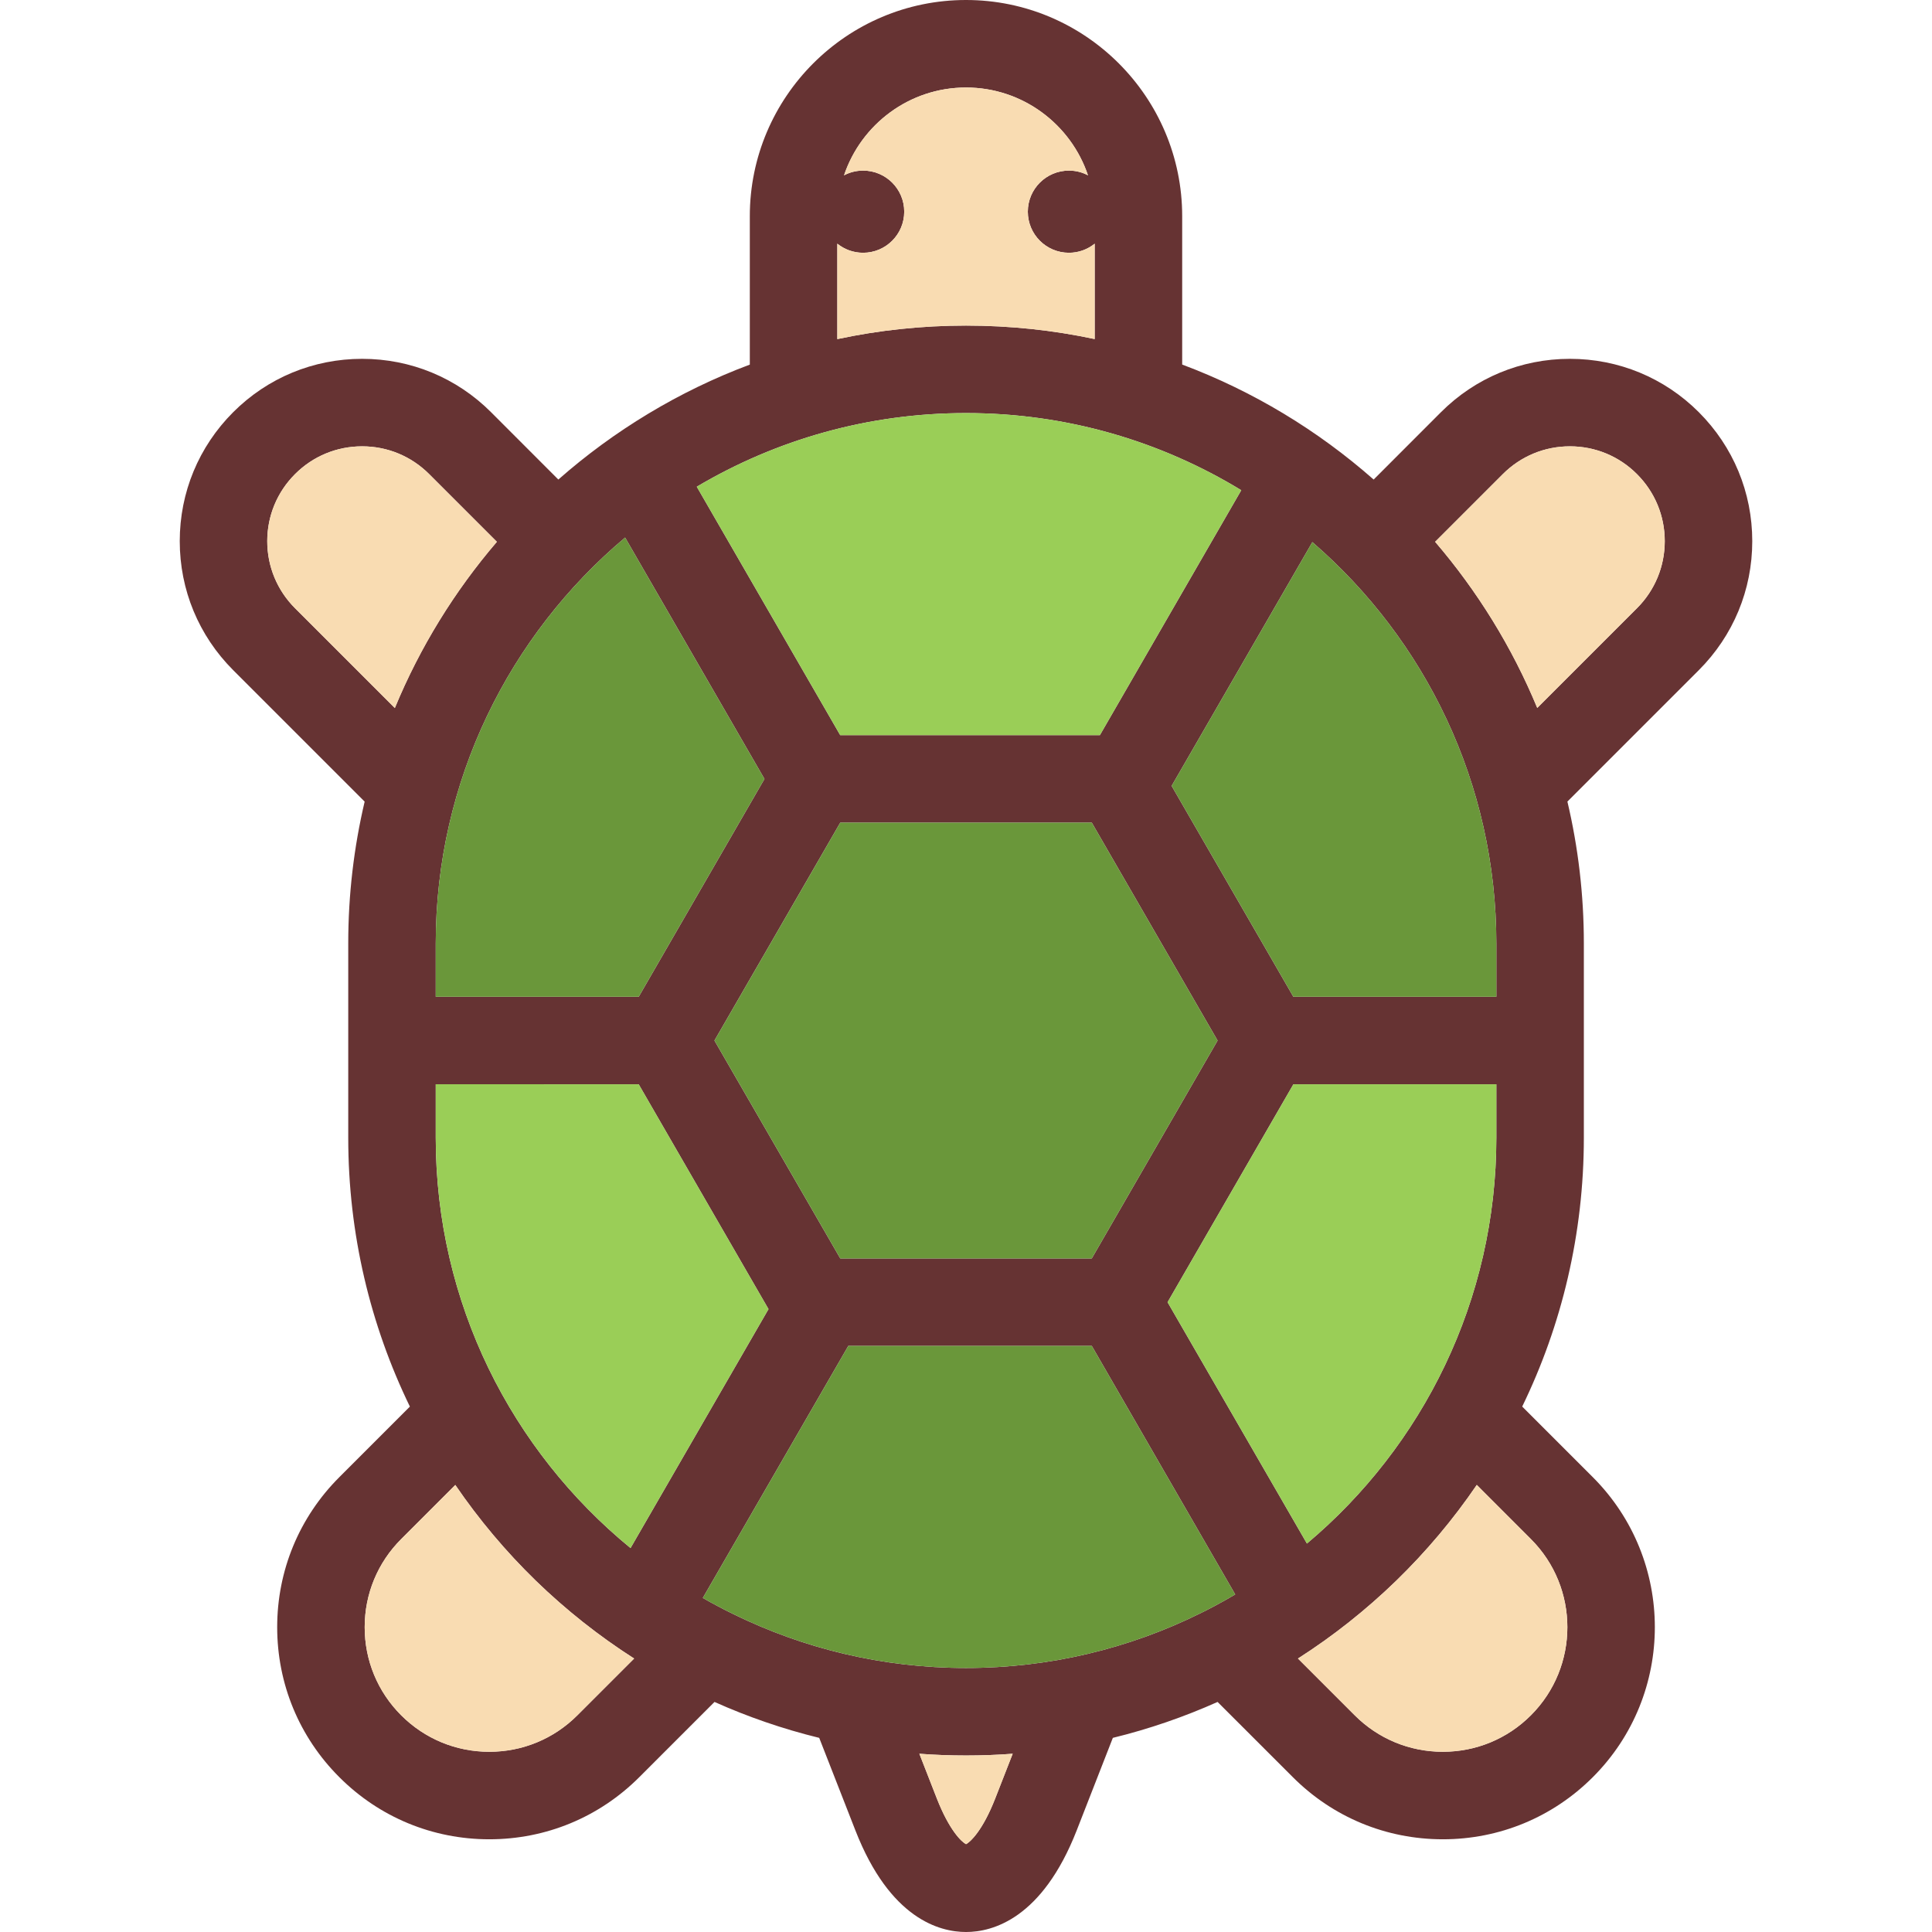 <?xml version="1.0" encoding="iso-8859-1"?>
<!-- Generator: Adobe Illustrator 19.0.0, SVG Export Plug-In . SVG Version: 6.00 Build 0)  -->
<svg version="1.1" id="Layer_1" xmlns="http://www.w3.org/2000/svg" xmlns:xlink="http://www.w3.org/1999/xlink" x="0px" y="0px"
	 viewBox="0 0 511.421 511.421" style="enable-background:new 0 0 511.421 511.421;" xml:space="preserve">
<path style="fill:#663333;" d="M449.7,109.115c9.115,9.127,14.142,21.242,14.142,34.133c0,12.903-5.027,25.017-14.142,34.144
	l-34.793,34.793c2.849,12.057,4.355,24.624,4.355,37.538v51.436c0,12.74-1.471,25.156-4.239,37.074
	c-2.768,11.918-6.845,23.338-12.08,34.098l18.694,18.694c21.89,21.902,21.89,57.517,0,79.407
	c-10.609,10.609-24.705,16.447-39.704,16.447c-14.999,0-29.106-5.837-39.704-16.447l-19.921-19.91
	c-8.86,3.961-18.126,7.158-27.728,9.509l-9.567,24.496c-9.15,23.396-22.284,26.894-29.291,26.894
	c-7.019,0-20.153-3.498-29.291-26.894l-9.578-24.496c-9.602-2.351-18.867-5.548-27.716-9.509l-19.91,19.91
	c-10.609,10.609-24.705,16.447-39.704,16.447s-29.106-5.837-39.704-16.447c-10.609-10.598-16.447-24.705-16.447-39.704
	c0-14.999,5.837-29.094,16.447-39.704l18.682-18.682c-10.459-21.531-16.319-45.68-16.319-71.184v-51.436
	c0-12.914,1.506-25.469,4.343-37.526l-34.804-34.804c-9.115-9.127-14.142-21.242-14.142-34.144c0-12.891,5.027-25.006,14.142-34.133
	c9.115-9.115,21.242-14.13,34.133-14.13s25.017,5.015,34.133,14.13L147.8,126.94c7.389-6.509,15.369-12.347,23.848-17.454
	s17.454-9.463,26.836-12.972V57.227C198.483,25.678,224.161,0,255.71,0c31.561,0,57.227,25.678,57.227,57.227v39.275
	c18.763,7.03,35.905,17.42,50.683,30.438l17.813-17.825c9.115-9.115,21.242-14.13,34.133-14.13
	C428.458,94.985,440.585,100,449.7,109.115z M440.677,143.248c0-6.706-2.618-13.007-7.355-17.744
	c-4.737-4.749-11.049-7.355-17.755-7.355s-13.007,2.606-17.755,7.355l-17.918,17.918c5.594,6.521,10.679,13.493,15.207,20.836
	c4.529,7.355,8.49,15.08,11.825,23.141l26.396-26.396C438.06,156.266,440.677,149.954,440.677,143.248z M405.248,454.055
	c12.868-12.856,12.868-33.785,0-46.641l-14.327-14.339c-6.254,9.173-13.412,17.663-21.334,25.365
	c-7.945,7.702-16.655,14.617-26.002,20.593l15.022,15.022c6.231,6.231,14.512,9.66,23.326,9.66
	C390.735,463.714,399.028,460.286,405.248,454.055z M396.098,301.159v-14.142H342.38l-33.31,57.691l36.889,63.887
	C376.605,382.836,396.098,344.233,396.098,301.159z M396.098,263.853v-14.13c0-42.391-18.89-80.461-48.703-106.22l-37.248,64.524
	v0.012l32.222,55.814H396.098z M291.152,194.603l37.422-64.837c-21.253-12.949-46.19-20.419-72.852-20.419
	c-13.007,0-25.597,1.772-37.549,5.096c-11.953,3.324-23.269,8.2-33.727,14.397l37.966,65.763L291.152,194.603L291.152,194.603z
	 M326.975,422.065l-37.966-65.787h-64.455l-38.511,66.713c1.367,0.788,2.757,1.552,4.158,2.282c0,0,0,0,0.012,0
	c1.228,0.672,2.467,1.297,3.718,1.9c18.659,9.196,39.634,14.362,61.791,14.362s43.132-5.166,61.791-14.362
	c1.251-0.602,2.479-1.228,3.706-1.888c0.012,0,0.023-0.012,0.035-0.012C323.188,424.254,325.099,423.177,326.975,422.065z
	 M322.308,275.446l-33.299-57.679h-66.586l-33.299,57.679l33.299,57.667h66.586L322.308,275.446z M289.774,89.75V64.501
	c-1.865,1.506-4.227,2.409-6.81,2.409c-6.011,0-10.887-4.864-10.887-10.876s4.876-10.876,10.887-10.876
	c1.818,0,3.533,0.452,5.038,1.251c-4.529-13.493-17.292-23.245-32.291-23.245c-14.999,0-27.751,9.752-32.291,23.245
	c1.517-0.799,3.231-1.251,5.061-1.251c6,0,10.876,4.864,10.876,10.876S234.48,66.91,228.481,66.91c-2.594,0-4.969-0.903-6.833-2.409
	v25.261c10.991-2.351,22.388-3.579,34.075-3.579c5.837,0,11.605,0.313,17.281,0.903C278.689,87.688,284.272,88.58,289.774,89.75z
	 M263.436,476.095l4.633-11.86c-4.077,0.313-8.189,0.463-12.347,0.463c-4.158,0-8.281-0.151-12.358-0.463l4.633,11.86
	c3.289,8.385,6.521,11.455,7.725,12.08C256.915,487.55,260.158,484.481,263.436,476.095z M203.429,346.538l-34.364-59.521h-53.718
	v14.142c0,21.867,5.027,42.588,13.98,61.061c8.965,18.462,21.855,34.689,37.584,47.568L203.429,346.538z M202.363,206.197
	l-36.889-63.899c-30.635,25.759-50.127,64.362-50.127,107.424v14.13h53.73L202.363,206.197z M152.838,454.055l15.022-15.022
	c-9.347-5.976-18.057-12.879-26.002-20.581c-7.922-7.702-15.08-16.203-21.334-25.365l-14.327,14.327
	c-6.231,6.22-9.66,14.512-9.66,23.315c0,8.814,3.428,17.095,9.66,23.326c6.231,6.231,14.512,9.66,23.326,9.66
	C138.326,463.714,146.618,460.286,152.838,454.055z M131.527,143.422l-17.918-17.918c-4.749-4.749-11.049-7.355-17.755-7.355
	c-6.706,0-13.018,2.606-17.755,7.355c-4.737,4.737-7.355,11.038-7.355,17.744c0,6.706,2.618,13.018,7.355,17.755l26.419,26.419
	C111.177,171.3,120.338,156.475,131.527,143.422z"/>
<g>
	<path style="fill:#F9DCB2;" d="M433.323,125.504c4.737,4.737,7.355,11.038,7.355,17.744c0,6.706-2.618,13.018-7.355,17.755
		l-26.396,26.396c-3.336-8.061-7.297-15.786-11.825-23.141c-4.529-7.343-9.613-14.316-15.207-20.836l17.918-17.918
		c4.749-4.749,11.049-7.355,17.755-7.355C422.273,118.149,428.586,120.755,433.323,125.504z"/>
	<path style="fill:#F9DCB2;" d="M405.248,407.413c12.868,12.856,12.868,33.785,0,46.641c-6.22,6.231-14.512,9.66-23.315,9.66
		c-8.814,0-17.095-3.428-23.326-9.66l-15.022-15.022c9.347-5.976,18.057-12.891,26.002-20.593
		c7.922-7.702,15.08-16.192,21.334-25.365L405.248,407.413z"/>
</g>
<path style="fill:#9ACE57;" d="M396.098,287.017v14.142c0,43.074-19.493,81.677-50.139,107.436l-36.889-63.887l33.31-57.691H396.098
	z"/>
<path style="fill:#6A973A;" d="M396.098,249.722v14.13h-53.73l-32.222-55.814v-0.012l37.248-64.524
	C377.207,169.261,396.098,207.332,396.098,249.722z"/>
<path style="fill:#9ACE57;" d="M328.574,129.766l-37.422,64.837h-68.74l-37.966-65.763c10.459-6.196,21.774-11.073,33.727-14.397
	c11.953-3.324,24.543-5.096,37.549-5.096C282.384,109.347,307.321,116.817,328.574,129.766z"/>
<g>
	<path style="fill:#6A973A;" d="M289.009,356.278l37.966,65.787c-1.876,1.112-3.787,2.189-5.722,3.208
		c-0.012,0-0.023,0.012-0.035,0.012c-1.228,0.66-2.455,1.286-3.706,1.888c-18.659,9.196-39.634,14.362-61.791,14.362
		s-43.132-5.166-61.791-14.362c-1.251-0.602-2.49-1.228-3.718-1.899c-0.012,0-0.012,0-0.012,0c-1.401-0.73-2.791-1.494-4.158-2.282
		l38.511-66.713L289.009,356.278L289.009,356.278z"/>
	<polygon style="fill:#6A973A;" points="289.009,217.767 322.308,275.446 289.009,333.114 222.423,333.114 189.125,275.446 
		222.423,217.767 	"/>
</g>
<g>
	<path style="fill:#F9DCB2;" d="M289.774,64.501V89.75c-5.502-1.17-11.084-2.062-16.771-2.664
		c-5.675-0.591-11.443-0.903-17.281-0.903c-11.686,0-23.083,1.228-34.075,3.579V64.501c1.865,1.506,4.239,2.409,6.833,2.409
		c6,0,10.876-4.864,10.876-10.876s-4.876-10.876-10.876-10.876c-1.83,0-3.544,0.452-5.061,1.251
		c4.54-13.493,17.292-23.245,32.291-23.245c14.999,0,27.762,9.752,32.291,23.245c-1.506-0.799-3.22-1.251-5.038-1.251
		c-6.011,0-10.887,4.864-10.887,10.876s4.876,10.876,10.887,10.876C285.546,66.91,287.909,66.007,289.774,64.501z"/>
	<path style="fill:#F9DCB2;" d="M268.069,464.235l-4.633,11.86c-3.278,8.385-6.521,11.455-7.714,12.08
		c-1.205-0.625-4.436-3.695-7.725-12.08l-4.633-11.86c4.077,0.313,8.2,0.463,12.358,0.463
		C259.88,464.699,263.992,464.548,268.069,464.235z"/>
</g>
<path style="fill:#9ACE57;" d="M169.065,287.017l34.364,59.521l-36.518,63.25c-15.729-12.879-28.619-29.106-37.584-47.568
	c-8.953-18.474-13.98-39.194-13.98-61.061v-14.142H169.065L169.065,287.017z"/>
<path style="fill:#6A973A;" d="M165.474,142.298l36.889,63.899l-33.287,57.656h-53.73v-14.13
	C115.347,206.66,134.839,168.057,165.474,142.298z"/>
<g>
	<path style="fill:#F9DCB2;" d="M167.86,439.033l-15.022,15.022c-6.22,6.231-14.512,9.66-23.315,9.66
		c-8.814,0-17.095-3.428-23.326-9.66s-9.66-14.512-9.66-23.326c0-8.802,3.428-17.095,9.66-23.315l14.327-14.327
		c6.254,9.161,13.412,17.663,21.334,25.365C149.803,426.153,158.513,433.056,167.86,439.033z"/>
	<path style="fill:#F9DCB2;" d="M113.609,125.504l17.918,17.918c-11.188,13.053-20.35,27.878-27.01,44.001l-26.419-26.419
		c-4.737-4.737-7.355-11.049-7.355-17.755s2.618-13.007,7.355-17.744c4.737-4.749,11.049-7.355,17.755-7.355
		S108.861,120.755,113.609,125.504z"/>
</g>
<g>
</g>
<g>
</g>
<g>
</g>
<g>
</g>
<g>
</g>
<g>
</g>
<g>
</g>
<g>
</g>
<g>
</g>
<g>
</g>
<g>
</g>
<g>
</g>
<g>
</g>
<g>
</g>
<g>
</g>
</svg>
